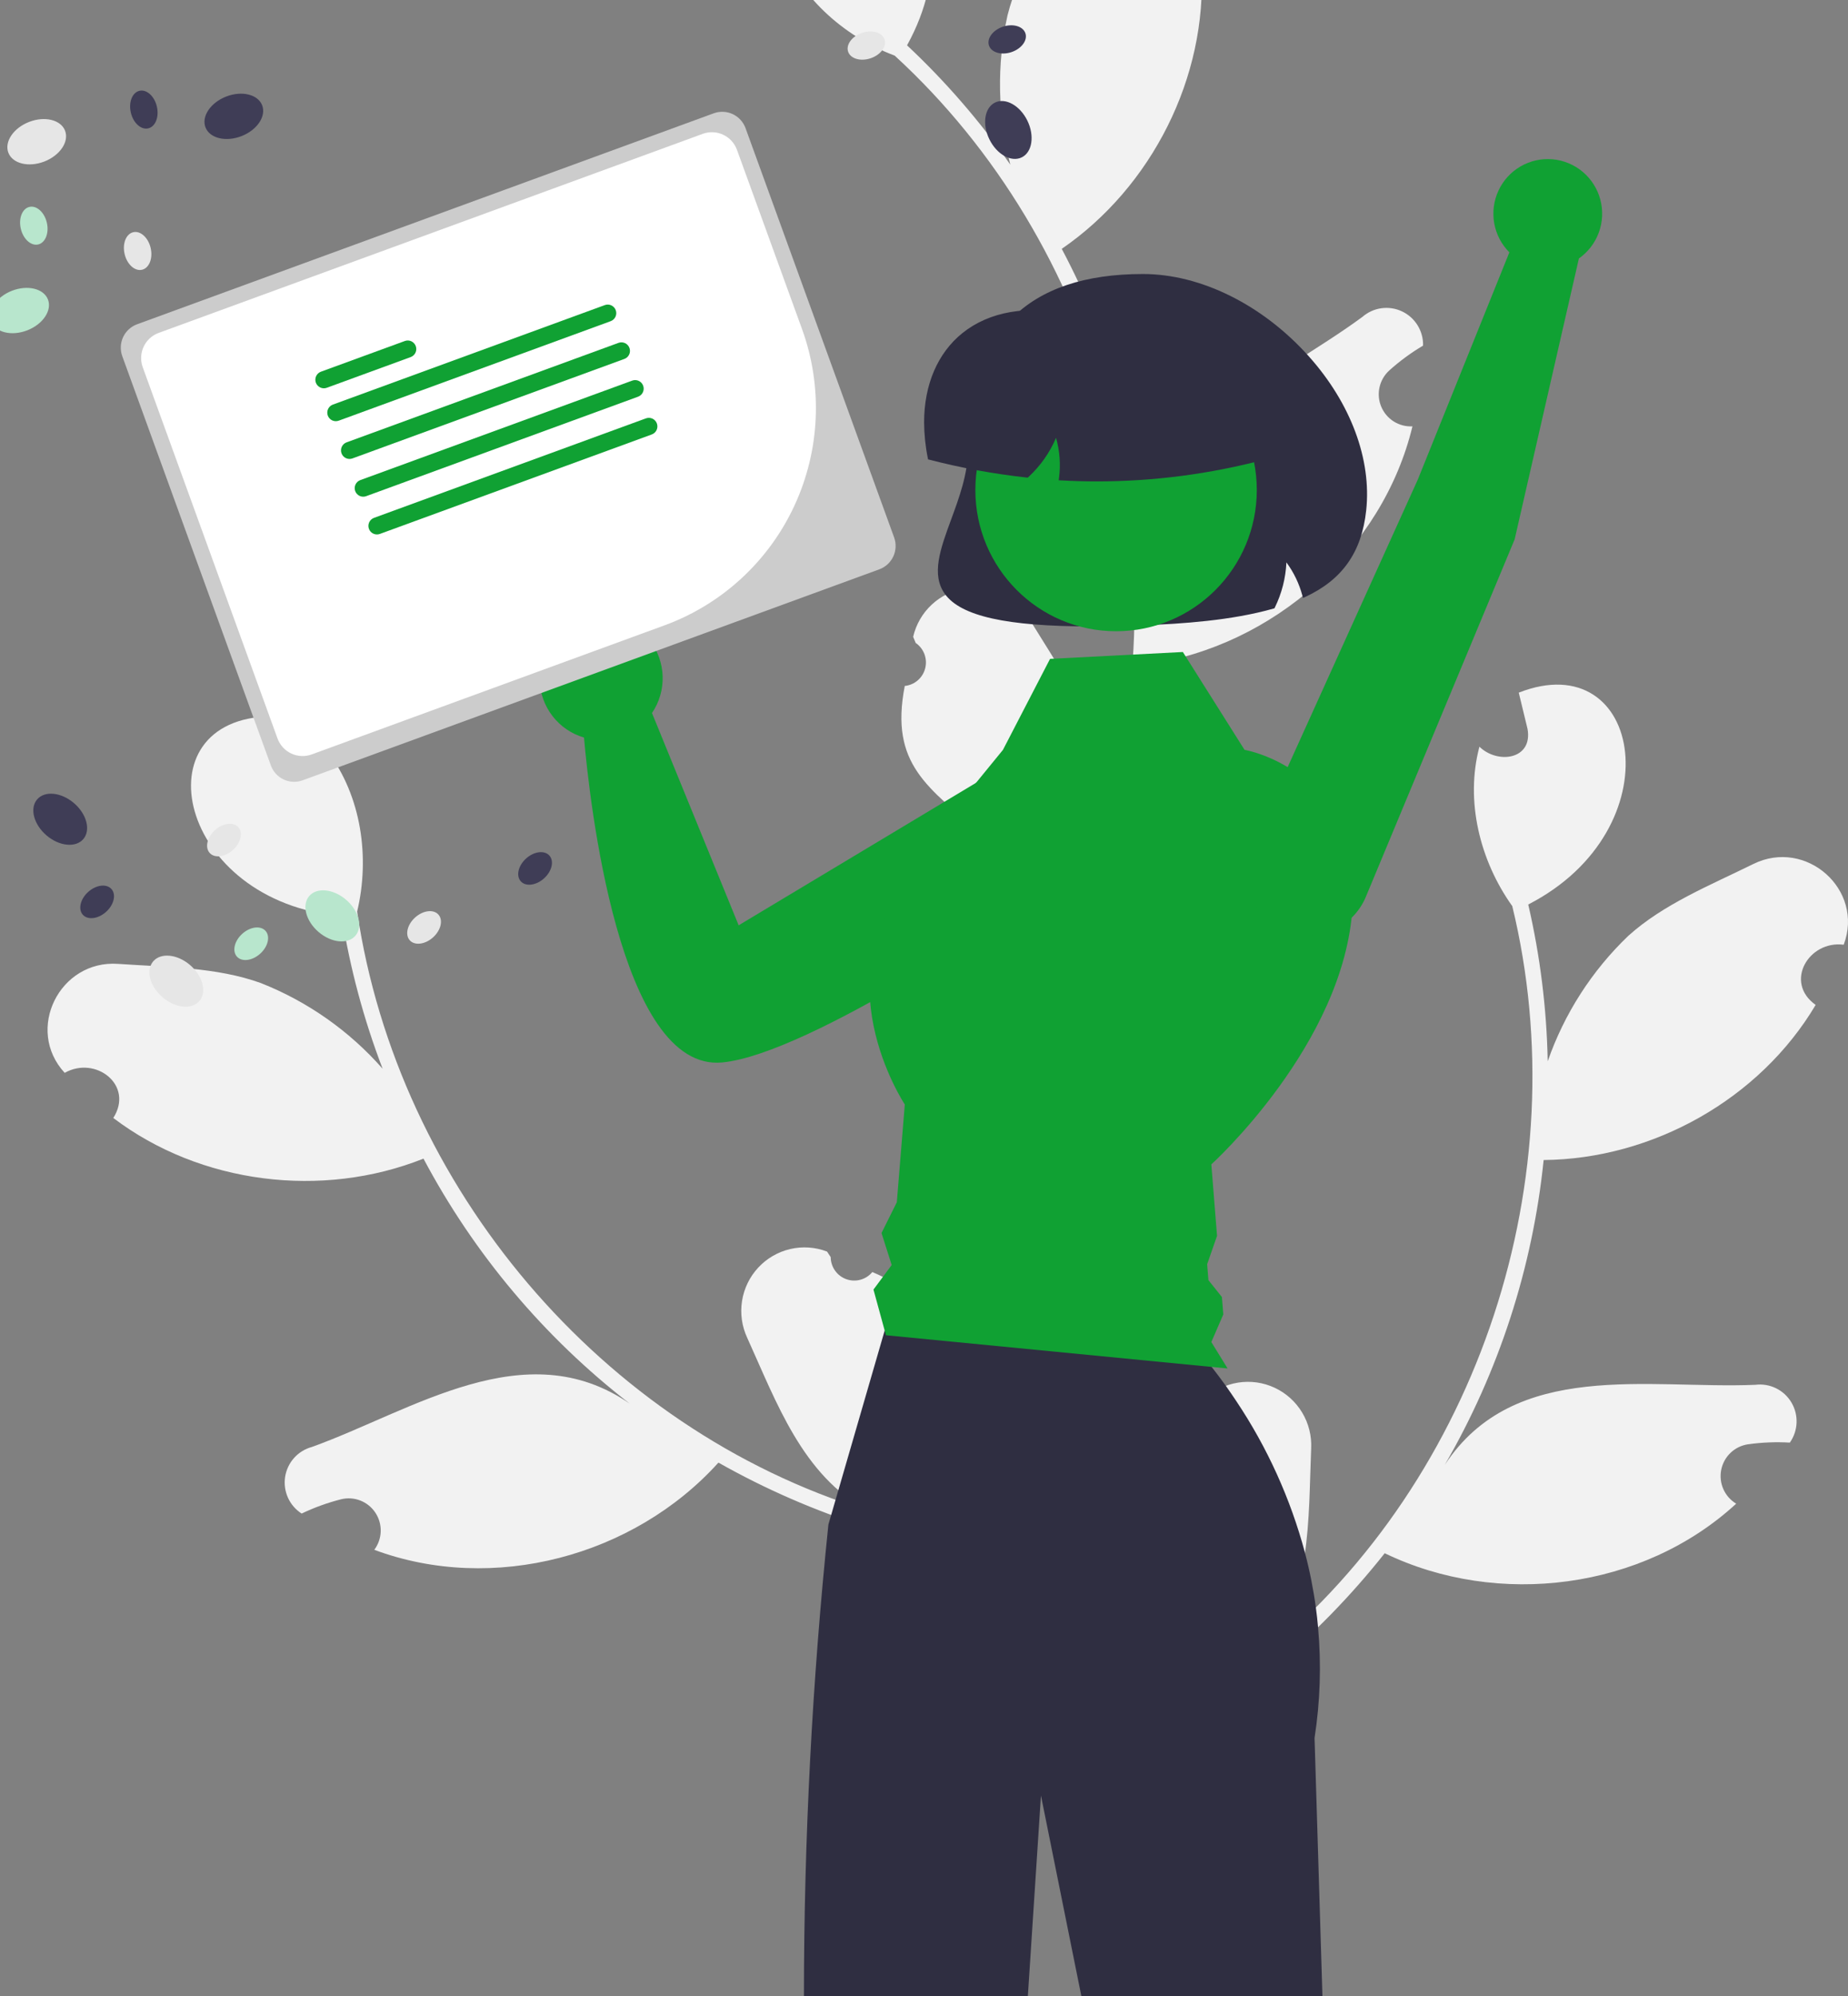 <svg width="414" height="447" viewBox="0 0 414 447" fill="none" xmlns="http://www.w3.org/2000/svg">
<rect x="0" y="0" width="414" height="447" fill="#808080" stroke="none"/>
<g clip-path="url(#clip0_85_262)">
<path d="M262.235 321.339C263.188 321.85 264.276 322.055 265.35 321.926C266.423 321.796 267.432 321.339 268.237 320.615C269.043 319.891 269.608 318.937 269.855 317.88C270.102 316.824 270.02 315.716 269.619 314.709C269.726 314.172 269.803 313.787 269.911 313.251C271.974 311.318 274.566 310.048 277.353 309.603C280.141 309.158 282.997 309.558 285.557 310.753C288.116 311.948 290.261 313.882 291.718 316.308C293.175 318.734 293.876 321.541 293.732 324.37C293.079 340.322 293.864 357.536 283.298 370.396C331.525 330.852 353.514 263.486 338.786 202.897C331.56 192.792 328.188 179.369 331.429 167.205C335.496 171.174 343.424 170.107 342.212 163.237C341.562 160.521 340.89 157.814 340.24 155.099C368.017 144.222 375.269 185.666 342.366 202.54C345.035 214.059 346.497 225.826 346.727 237.651C350.442 226.989 356.626 217.364 364.77 209.568C372.656 202.444 383.083 198.255 392.783 193.475C404.587 187.644 417.687 199.205 413.039 211.547C405.182 210.538 399.622 219.962 406.752 225.027C394.229 246.132 370.215 259.546 345.817 259.759C343.349 283.841 335.795 307.119 323.657 328.041C339.244 304.259 369.406 311.107 393.244 310.093C394.825 309.893 396.431 310.159 397.864 310.859C399.298 311.559 400.497 312.662 401.316 314.034C402.136 315.407 402.539 316.988 402.478 318.587C402.416 320.185 401.893 321.731 400.971 323.036C397.835 322.851 394.688 322.98 391.578 323.419C390.115 323.637 388.755 324.303 387.684 325.327C386.613 326.35 385.884 327.681 385.596 329.137C385.309 330.593 385.477 332.102 386.078 333.458C386.679 334.814 387.683 335.951 388.953 336.712C368.042 355.947 335.64 360.082 310.21 347.808C302.691 357.311 294.208 366.005 284.899 373.748L247.091 355.664C247.156 355.178 247.241 354.684 247.319 354.204C250.713 356.099 254.327 357.57 258.077 358.583C254.044 343.154 249.55 334.118 262.233 321.339H262.235Z" fill="#F2F2F2"/>
<path d="M195.428 284.841C194.737 285.676 193.807 286.277 192.764 286.564C191.721 286.85 190.615 286.808 189.597 286.443C188.578 286.078 187.696 285.408 187.07 284.523C186.444 283.638 186.104 282.581 186.097 281.496C185.796 281.04 185.58 280.713 185.278 280.257C182.641 279.248 179.763 279.052 177.014 279.695C174.266 280.338 171.771 281.79 169.849 283.865C167.928 285.94 166.668 288.543 166.231 291.342C165.794 294.14 166.2 297.005 167.396 299.57C173.998 314.097 179.742 330.336 194.362 338.247C134.833 319.878 89.144 265.812 80.008 204.124C82.902 192.03 80.978 178.322 73.404 168.283C71.13 173.498 63.387 175.512 61.926 168.69C61.507 165.929 61.112 163.167 60.694 160.407C30.88 160.847 39.743 201.974 76.558 205.148C78.416 216.826 81.486 228.278 85.717 239.316C78.269 230.848 68.924 224.275 58.451 220.137C48.47 216.524 37.238 216.591 26.458 215.836C13.334 214.903 5.548 230.568 14.491 240.239C21.389 236.331 30.081 242.955 25.381 250.344C44.913 265.15 72.195 268.484 94.871 259.447C106.209 280.816 121.956 299.515 141.062 314.297C117.687 298.172 92.326 315.93 69.869 324.014C68.329 324.427 66.942 325.281 65.878 326.472C64.813 327.663 64.117 329.138 63.874 330.719C63.632 332.3 63.852 333.918 64.51 335.375C65.168 336.832 66.234 338.065 67.578 338.925C70.413 337.567 73.375 336.495 76.421 335.725C77.858 335.372 79.368 335.475 80.745 336.017C82.121 336.56 83.297 337.517 84.111 338.756C84.924 339.996 85.336 341.457 85.289 342.94C85.242 344.424 84.739 345.856 83.849 347.042C110.446 356.942 142.009 348.507 160.947 327.514C171.482 333.469 182.606 338.31 194.139 341.958L222.356 310.9C222.113 310.474 221.849 310.049 221.596 309.634C219.165 312.673 216.371 315.403 213.279 317.761C211.214 301.946 211.98 291.875 195.429 284.841L195.428 284.841Z" fill="#F2F2F2"/>
<path d="M202.69 153.603C203.766 153.494 204.782 153.056 205.602 152.348C206.421 151.64 207.004 150.696 207.271 149.644C207.538 148.592 207.476 147.484 207.094 146.469C206.713 145.453 206.029 144.58 205.136 143.968C204.927 143.463 204.777 143.1 204.569 142.595C205.208 139.836 206.653 137.332 208.72 135.403C210.787 133.474 213.38 132.208 216.169 131.768C218.957 131.327 221.813 131.733 224.37 132.932C226.927 134.131 229.069 136.069 230.522 138.498C238.843 152.106 249.06 165.956 247.434 182.544C265.496 122.735 246.32 54.51 200.428 12.452C188.814 8.107 178.557 -1.151 174.488 -13.062C180.07 -12.043 186.058 -17.363 181.235 -22.389C179.187 -24.279 177.124 -26.15 175.076 -28.041C192.091 -52.61 221.139 -22.264 203.201 10.152C211.817 18.221 219.569 27.172 226.331 36.859C223.49 25.93 223.276 14.481 225.705 3.453C228.293 -6.873 234.621 -16.184 240.018 -25.579C246.576 -37.024 263.875 -34.756 266.875 -21.91C259.791 -18.352 260.412 -7.417 269.145 -7.202C270.476 17.324 257.995 41.895 237.859 55.722C249.192 77.094 255.855 100.644 257.404 124.803C257.128 96.341 285.973 85.15 305.198 70.972C306.4 69.922 307.88 69.244 309.459 69.023C311.038 68.802 312.647 69.047 314.089 69.728C315.532 70.409 316.746 71.496 317.583 72.857C318.42 74.219 318.844 75.795 318.804 77.394C316.098 78.995 313.557 80.862 311.219 82.967C310.126 83.966 309.367 85.28 309.046 86.729C308.726 88.178 308.86 89.691 309.431 91.06C310.001 92.43 310.979 93.588 312.232 94.378C313.484 95.168 314.949 95.549 316.426 95.47C309.755 123.137 285.155 144.698 257.223 148.736C256.262 160.831 254.051 172.794 250.625 184.431L209.191 190.571C208.975 190.131 208.771 189.674 208.569 189.232C212.44 188.905 216.256 188.104 219.933 186.847C208.012 176.296 199.26 171.308 202.689 153.604L202.69 153.603Z" fill="#F2F2F2"/>
<path d="M244.362 140.272C225.499 140.272 215.268 137.959 211.694 133.022C208.541 128.666 210.655 122.918 213.103 116.262C214.862 111.479 216.855 106.057 216.855 100.691C216.855 74.592 230.044 61.358 256.053 61.358C268.994 61.358 282.889 68.256 293.223 79.811C302.616 90.315 307.296 102.887 306.062 114.303C305.05 123.665 300.707 129.822 292.395 133.679L291.909 133.905L291.771 133.386C291.053 130.699 289.838 128.171 288.19 125.934C288.029 129.445 287.147 132.885 285.599 136.037L285.51 136.217L285.319 136.272C275.911 138.961 264.746 139.69 256.071 140.023C251.848 140.188 247.945 140.271 244.362 140.272Z" fill="#2F2E41"/>
<path d="M249.504 176.636C248.781 174.504 247.561 172.575 245.947 171.01C244.332 169.445 242.369 168.289 240.22 167.638C238.071 166.987 235.798 166.859 233.59 167.266C231.382 167.673 229.302 168.602 227.524 169.977L165.477 207.2L146.062 159.664C147.702 157.249 148.538 154.376 148.45 151.455C148.362 148.534 147.354 145.717 145.572 143.406C143.789 141.096 141.323 139.411 138.527 138.594C135.731 137.776 132.75 137.869 130.009 138.857C127.269 139.845 124.911 141.679 123.274 144.096C121.636 146.512 120.803 149.386 120.895 152.307C120.986 155.228 121.997 158.044 123.782 160.353C125.567 162.661 128.035 164.343 130.832 165.157C132.028 178.865 138.679 240.134 161.815 237.907C181.261 236.035 229.555 203.762 244.556 192.572C246.955 190.783 248.727 188.277 249.617 185.413C250.506 182.549 250.466 179.476 249.504 176.636Z" fill="#10A133"/>
<path d="M296.261 447H242.257L233.201 402.07L230.264 447H180.099C180.119 411.716 181.95 376.457 185.587 341.362L186.209 339.237L187.191 335.838L187.813 333.704L198.193 297.933L199.014 295.094H261.523C265.12 298.485 268.438 302.162 271.444 306.089C272.462 307.391 273.526 308.802 274.616 310.321C275.373 311.397 276.157 312.527 276.941 313.712C283.906 324.117 289.112 335.604 292.35 347.71V347.719C292.899 349.789 293.386 351.908 293.81 354.075V354.084C294.188 356.01 294.521 357.963 294.783 359.962C294.981 361.417 295.152 362.891 295.278 364.383C296.03 372.649 295.766 380.975 294.494 389.176L296.261 447Z" fill="#2F2E41"/>
<path d="M9.936 36.169C13.443 34.806 15.521 31.717 14.576 29.269C13.632 26.821 10.023 25.941 6.516 27.303C3.009 28.665 0.931 31.754 1.876 34.203C2.82 36.651 6.429 37.531 9.936 36.169Z" fill="#E6E6E6"/>
<path d="M54.093 30.485C57.6 29.122 59.678 26.033 58.733 23.585C57.789 21.137 54.18 20.257 50.673 21.619C47.166 22.982 45.089 26.07 46.033 28.518C46.977 30.967 50.586 31.847 54.093 30.485Z" fill="#3F3D56"/>
<path d="M6.106 73.972C9.613 72.609 11.691 69.52 10.746 67.072C9.802 64.624 6.193 63.744 2.686 65.106C-0.821 66.468 -2.898 69.557 -1.954 72.005C-1.009 74.454 2.599 75.334 6.106 73.972Z" fill="#B8E6CD"/>
<path d="M31.825 60.404C33.434 60.022 34.294 57.831 33.747 55.51C33.2 53.189 31.451 51.618 29.842 52C28.233 52.382 27.373 54.573 27.92 56.894C28.468 59.215 30.216 60.786 31.825 60.404Z" fill="#E6E6E6"/>
<path d="M8.568 54.737C10.177 54.355 11.038 52.164 10.49 49.843C9.943 47.522 8.195 45.951 6.586 46.333C4.977 46.715 4.116 48.906 4.664 51.227C5.211 53.548 6.959 55.119 8.568 54.737Z" fill="#B8E6CD"/>
<path d="M33.218 28.741C34.827 28.359 35.688 26.167 35.14 23.847C34.593 21.526 32.845 19.954 31.236 20.336C29.627 20.718 28.767 22.91 29.314 25.23C29.861 27.551 31.61 29.123 33.218 28.741Z" fill="#3F3D56"/>
<path d="M44.683 224.136C46.379 222.137 45.432 218.534 42.568 216.088C39.704 213.642 36.008 213.28 34.312 215.279C32.617 217.278 33.563 220.881 36.427 223.327C39.291 225.773 42.987 226.135 44.683 224.136Z" fill="#E6E6E6"/>
<path d="M18.676 187.879C20.372 185.88 19.425 182.276 16.562 179.83C13.698 177.384 10.002 177.022 8.306 179.021C6.61 181.02 7.557 184.623 10.421 187.069C13.284 189.515 16.981 189.878 18.676 187.879Z" fill="#3F3D56"/>
<path d="M79.635 209.516C81.331 207.517 80.384 203.913 77.52 201.467C74.656 199.021 70.96 198.659 69.264 200.658C67.569 202.657 68.516 206.26 71.379 208.706C74.243 211.152 77.939 211.515 79.635 209.516Z" fill="#B8E6CD"/>
<path d="M96.999 209.916C98.772 208.328 99.317 206.037 98.216 204.799C97.115 203.562 94.785 203.846 93.012 205.434C91.239 207.022 90.694 209.313 91.795 210.55C92.896 211.788 95.226 211.504 96.999 209.916Z" fill="#E6E6E6"/>
<path d="M121.865 196.706C123.638 195.118 124.183 192.827 123.082 191.589C121.981 190.351 119.651 190.635 117.878 192.223C116.104 193.811 115.56 196.102 116.66 197.34C117.761 198.578 120.091 198.294 121.865 196.706Z" fill="#3F3D56"/>
<path d="M52.167 190.35C53.941 188.762 54.486 186.471 53.385 185.234C52.283 183.996 49.954 184.28 48.18 185.868C46.407 187.456 45.862 189.747 46.963 190.985C48.064 192.222 50.394 191.938 52.167 190.35Z" fill="#E6E6E6"/>
<path d="M58.275 213.57C60.048 211.982 60.593 209.691 59.492 208.453C58.391 207.215 56.061 207.499 54.288 209.088C52.515 210.676 51.97 212.966 53.071 214.204C54.172 215.442 56.502 215.158 58.275 213.57Z" fill="#B8E6CD"/>
<path d="M23.756 204.197C25.529 202.609 26.074 200.318 24.973 199.08C23.872 197.843 21.542 198.127 19.768 199.715C17.995 201.303 17.45 203.594 18.551 204.831C19.652 206.069 21.982 205.785 23.756 204.197Z" fill="#3F3D56"/>
<path d="M228.906 35.234C231.254 34.076 231.811 30.391 230.152 27.005C228.492 23.619 225.244 21.813 222.896 22.971C220.548 24.13 219.991 27.814 221.65 31.2C223.31 34.587 226.558 36.393 228.906 35.234Z" fill="#3F3D56"/>
<path d="M195.024 13.055C197.28 12.305 198.687 10.42 198.167 8.845C197.646 7.27 195.396 6.602 193.14 7.353C190.884 8.103 189.477 9.988 189.997 11.563C190.517 13.138 192.768 13.806 195.024 13.055Z" fill="#E6E6E6"/>
<path d="M226.579 11.674C228.835 10.924 230.242 9.039 229.722 7.464C229.202 5.889 226.951 5.221 224.695 5.971C222.439 6.722 221.032 8.607 221.552 10.182C222.073 11.757 224.323 12.425 226.579 11.674Z" fill="#3F3D56"/>
<path d="M235.239 147.538L264.99 146L278.809 167.91C278.809 167.91 304.808 172.272 303.006 203.015C301.204 233.758 271.372 260.735 271.372 260.735L272.647 276.744L270.433 283.094L270.717 286.66L273.738 290.436L274.049 294.341L271.372 300.52L275.013 306.436L198.478 298.995L195.68 288.765L199.762 283.271L197.482 276.106L200.91 269.214L202.698 247.323C202.698 247.323 183.14 217.839 205.592 195.632L214.603 180.261L224.685 167.917L235.239 147.538Z" fill="#10A133"/>
<path d="M250.03 141.352C267.44 141.352 281.554 127.189 281.554 109.719C281.554 92.249 267.44 78.086 250.03 78.086C232.619 78.086 218.505 92.249 218.505 109.719C218.505 127.189 232.619 141.352 250.03 141.352Z" fill="#10A133"/>
<path d="M245.809 107.801C243.092 107.801 240.377 107.725 237.664 107.571L237.179 107.544L237.243 107.061C237.642 104.041 237.417 100.972 236.582 98.043C235.163 101.378 233.051 104.37 230.388 106.82L230.238 106.959L230.036 106.937C222.666 106.128 215.363 104.791 208.183 102.937L207.908 102.867L207.853 102.588C207.317 99.945 207.04 97.257 207.024 94.56C207.024 86.137 210.068 79.047 215.595 74.597C221.61 69.754 230.233 68.264 239.883 70.4H270.741C274.134 70.404 277.386 71.758 279.785 74.165C282.184 76.572 283.533 79.836 283.537 83.24V102.849L283.201 102.937C270.995 106.156 258.429 107.791 245.809 107.801Z" fill="#2F2E41"/>
<path d="M30.703 72.615C29.322 73.122 28.198 74.159 27.576 75.496C26.955 76.834 26.889 78.365 27.391 79.752L60.681 171.41C61.186 172.796 62.218 173.925 63.551 174.548C64.885 175.171 66.41 175.238 67.793 174.734L196.996 127.485C198.377 126.978 199.502 125.942 200.123 124.604C200.744 123.266 200.81 121.736 200.308 120.348L167.019 28.691C166.513 27.305 165.481 26.176 164.148 25.553C162.814 24.93 161.289 24.863 159.906 25.366L30.703 72.615Z" fill="#CCCCCC"/>
<path d="M148.909 140.017L69.823 168.939C68.335 169.481 66.694 169.409 65.259 168.738C63.824 168.067 62.712 166.853 62.169 165.361L31.975 82.228C31.435 80.735 31.506 79.087 32.175 77.647C32.843 76.207 34.054 75.092 35.541 74.547L157.442 29.968C158.931 29.425 160.572 29.497 162.007 30.168C163.442 30.839 164.554 32.053 165.097 33.545L179.687 73.714C184.351 86.603 183.73 100.822 177.96 113.252C172.19 125.682 161.743 135.307 148.909 140.017V140.017Z" fill="white"/>
<path d="M92.003 79.961L73.209 86.833C72.974 86.92 72.723 86.958 72.473 86.948C72.222 86.937 71.976 86.876 71.749 86.77C71.521 86.664 71.317 86.514 71.147 86.328C70.978 86.143 70.846 85.925 70.76 85.689C70.675 85.452 70.636 85.201 70.647 84.95C70.658 84.698 70.718 84.451 70.824 84.223C70.93 83.995 71.079 83.79 71.264 83.62C71.449 83.45 71.665 83.318 71.901 83.232L90.695 76.359C91.171 76.185 91.696 76.208 92.155 76.422C92.614 76.637 92.97 77.026 93.143 77.504C93.317 77.981 93.294 78.508 93.08 78.969C92.866 79.43 92.479 79.787 92.003 79.961H92.003Z" fill="#10A133"/>
<path d="M136.806 71.92L75.884 94.199C75.648 94.285 75.398 94.325 75.147 94.314C74.896 94.303 74.65 94.243 74.422 94.137C74.195 94.031 73.99 93.88 73.821 93.695C73.651 93.509 73.519 93.292 73.433 93.055C73.347 92.819 73.309 92.567 73.32 92.316C73.331 92.064 73.391 91.817 73.497 91.588C73.603 91.36 73.753 91.155 73.938 90.985C74.123 90.815 74.34 90.683 74.576 90.597L135.498 68.318C135.734 68.232 135.984 68.193 136.235 68.204C136.485 68.215 136.731 68.275 136.959 68.382C137.186 68.488 137.39 68.638 137.56 68.824C137.73 69.009 137.861 69.226 137.947 69.463C138.033 69.699 138.071 69.95 138.061 70.202C138.05 70.453 137.99 70.7 137.884 70.928C137.778 71.157 137.628 71.362 137.443 71.532C137.258 71.702 137.042 71.834 136.806 71.92V71.92Z" fill="#10A133"/>
<path d="M139.877 80.375L78.955 102.654C78.719 102.74 78.469 102.779 78.219 102.768C77.968 102.757 77.722 102.697 77.495 102.59C77.267 102.484 77.063 102.334 76.893 102.148C76.724 101.963 76.592 101.746 76.506 101.509C76.42 101.273 76.382 101.021 76.393 100.77C76.403 100.519 76.464 100.272 76.57 100.043C76.675 99.815 76.825 99.61 77.01 99.44C77.195 99.27 77.411 99.138 77.647 99.052L138.569 76.773C139.045 76.6 139.57 76.623 140.028 76.838C140.487 77.052 140.842 77.441 141.016 77.918C141.189 78.395 141.166 78.922 140.953 79.383C140.739 79.843 140.353 80.2 139.877 80.375V80.375Z" fill="#10A133"/>
<path d="M142.948 88.829L82.026 111.108C81.79 111.195 81.539 111.234 81.289 111.223C81.038 111.213 80.791 111.153 80.564 111.046C80.336 110.94 80.132 110.79 79.962 110.604C79.792 110.419 79.661 110.201 79.575 109.965C79.489 109.728 79.45 109.477 79.461 109.225C79.472 108.973 79.532 108.726 79.638 108.498C79.745 108.27 79.894 108.065 80.08 107.894C80.265 107.724 80.481 107.593 80.718 107.507L141.64 85.228C141.875 85.141 142.126 85.103 142.376 85.114C142.627 85.124 142.873 85.185 143.1 85.291C143.328 85.397 143.532 85.547 143.701 85.733C143.871 85.918 144.002 86.136 144.088 86.372C144.174 86.609 144.213 86.86 144.202 87.111C144.191 87.363 144.131 87.61 144.025 87.838C143.919 88.066 143.77 88.271 143.585 88.441C143.4 88.611 143.183 88.743 142.948 88.829V88.829Z" fill="#10A133"/>
<path d="M146.019 97.284L85.097 119.563C84.621 119.737 84.095 119.714 83.636 119.5C83.177 119.285 82.821 118.896 82.648 118.418C82.474 117.941 82.497 117.414 82.711 116.953C82.925 116.492 83.312 116.135 83.788 115.961L144.71 93.682C144.946 93.596 145.196 93.557 145.447 93.568C145.698 93.579 145.944 93.639 146.171 93.746C146.398 93.852 146.603 94.002 146.772 94.188C146.942 94.373 147.073 94.59 147.159 94.827C147.245 95.063 147.284 95.314 147.273 95.566C147.262 95.817 147.202 96.064 147.096 96.293C146.99 96.521 146.84 96.726 146.656 96.896C146.471 97.066 146.254 97.198 146.018 97.284H146.019Z" fill="#10A133"/>
<path d="M339.324 120.765L305.969 200.859C304.546 204.248 301.852 206.94 298.468 208.353C295.085 209.767 291.283 209.789 287.883 208.414C286.125 207.703 284.529 206.64 283.193 205.29C281.857 203.94 280.809 202.331 280.113 200.561C279.417 198.792 279.087 196.898 279.144 194.997C279.201 193.095 279.644 191.225 280.444 189.5L317.634 107.368L338.136 56.505C336.364 54.732 335.18 52.455 334.743 49.983C334.306 47.511 334.638 44.964 335.694 42.688C336.75 40.411 338.479 38.517 340.645 37.261C342.812 36.005 345.311 35.449 347.804 35.668C350.296 35.887 352.661 36.871 354.577 38.485C356.493 40.1 357.867 42.267 358.513 44.693C359.159 47.119 359.044 49.685 358.186 52.043C357.327 54.401 355.766 56.437 353.715 57.874L339.324 120.765Z" fill="#10A133"/>
</g>
<defs>
<clipPath id="clip0_85_262">
<rect width="425" height="484" fill="white" transform="translate(-11 -37)"/>
</clipPath>
</defs>
</svg>
